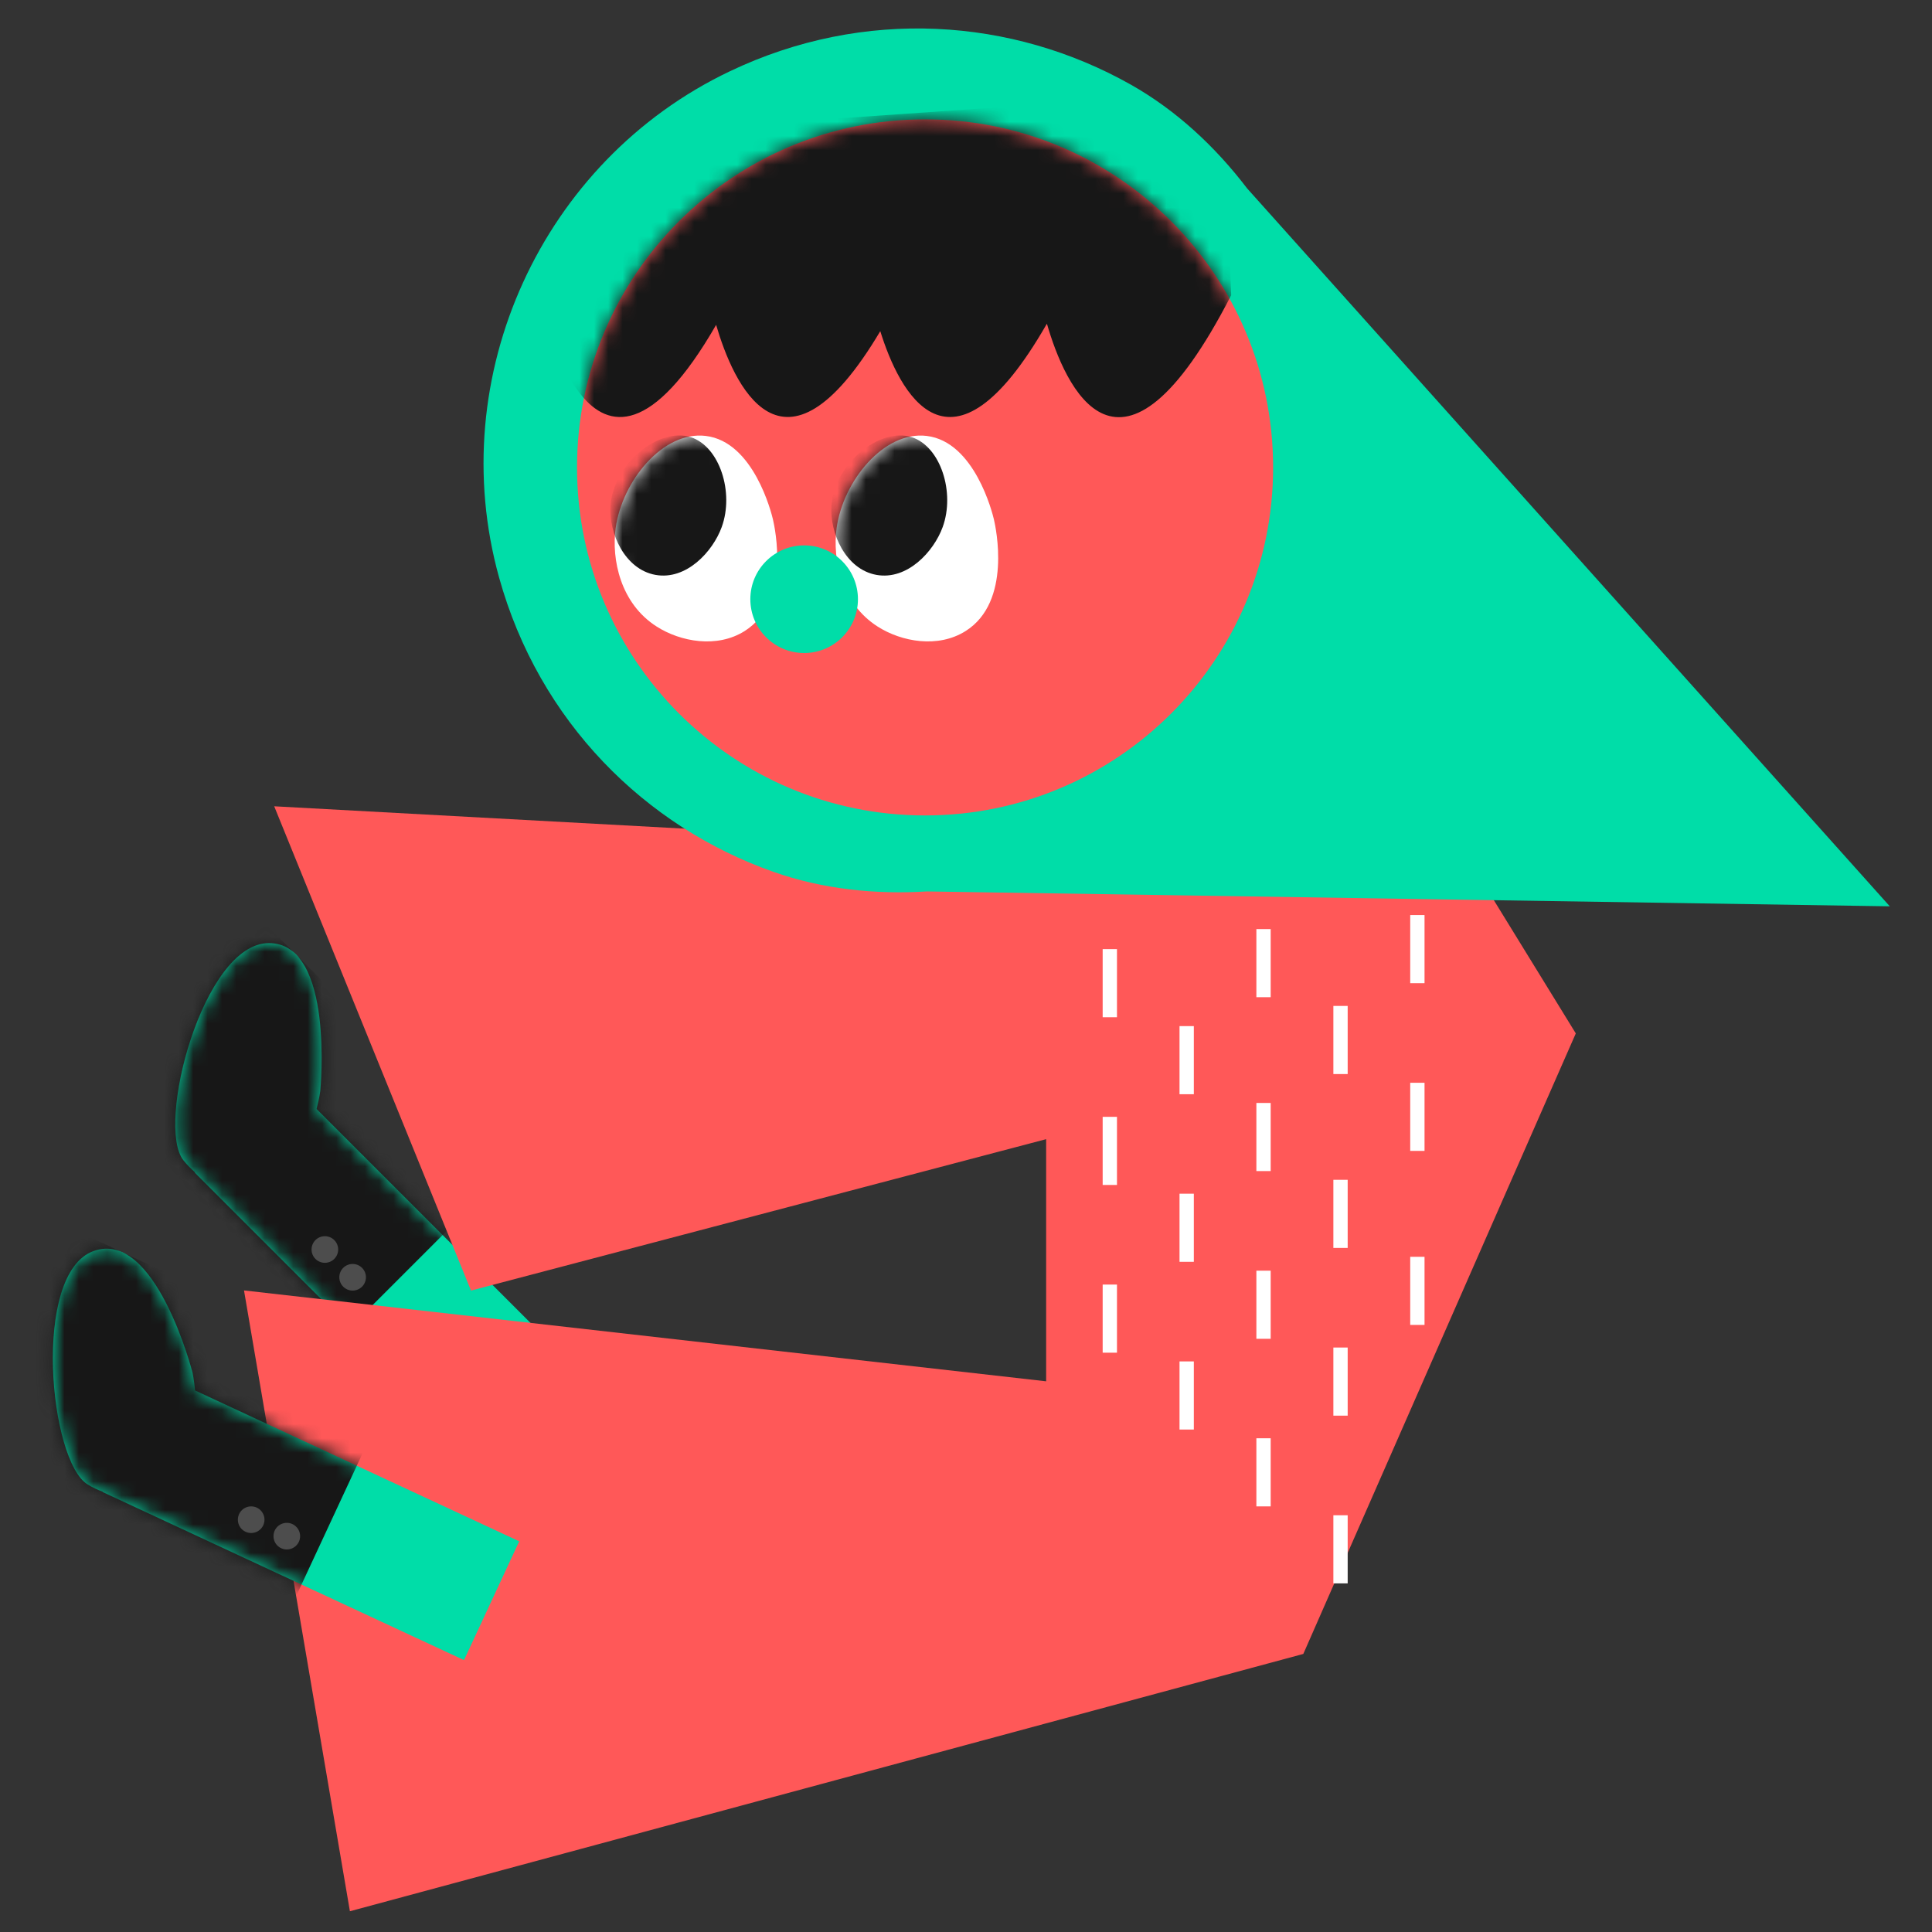 <svg width="135" height="135" viewBox="0 0 135 135" fill="none" xmlns="http://www.w3.org/2000/svg">
<rect x="0" y="0" width="135" height="135" fill="#333333" stroke="none"/>
<path d="M33.3 101.63L39.78 95.15L22.12 77.49C22.31 76.76 22.38 76.24 22.38 76.24C22.38 76.24 23.4 65.9 18.79 65.9C14.18 65.9 10.86 78.65 12.82 81.08C13.08 81.41 13.36 81.68 13.63 81.92L13.61 81.94L33.3 101.63Z" fill="#00DDA8"/>
<mask id="mask0_983_8127" style="mask-type:luminance" maskUnits="userSpaceOnUse" x="12" y="65" width="28" height="37">
<path d="M33.3 101.63L39.78 95.15L22.12 77.49C22.31 76.76 22.38 76.24 22.38 76.24C22.38 76.24 23.4 65.9 18.79 65.9C14.18 65.9 10.86 78.65 12.82 81.08C13.08 81.41 13.36 81.68 13.63 81.92L13.61 81.94L33.3 101.63Z" fill="white"/>
</mask>
<g mask="url(#mask0_983_8127)">
<path d="M13.934 103.296L35.606 81.623L13.934 59.95L-7.739 81.623L13.934 103.296Z" fill="#171717"/>
</g>
<path d="M24.64 88.32C24.127 88.32 23.71 88.736 23.71 89.25C23.71 89.763 24.127 90.18 24.64 90.18C25.154 90.18 25.57 89.763 25.57 89.25C25.57 88.736 25.154 88.32 24.64 88.32Z" fill="#4D4D4D"/>
<path d="M22.7 86.38C22.186 86.38 21.77 86.796 21.77 87.31C21.77 87.823 22.186 88.24 22.7 88.24C23.214 88.24 23.63 87.823 23.63 87.31C23.63 86.796 23.214 86.38 22.7 86.38Z" fill="#4D4D4D"/>
<path d="M91.07 115.57L110.11 72.21L84.73 30.96L77.33 59.51L19.16 56.34L32.91 90.18L73.1 79.6V96.52L17.05 90.17L24.45 133.55L91.07 115.57Z" fill="#FF5858"/>
<path d="M32.42 116.01L36.28 107.7L13.63 97.16C13.56 96.41 13.45 95.9 13.45 95.9C13.45 95.9 10.86 85.84 6.53 87.42C2.2 89 3.45 102.12 6.13 103.73C6.49 103.95 6.84 104.11 7.18 104.24V104.26L32.42 116V116.01Z" fill="#00DDA8"/>
<mask id="mask1_983_8127" style="mask-type:luminance" maskUnits="userSpaceOnUse" x="3" y="87" width="34" height="30">
<path d="M32.42 116.01L36.28 107.7L13.63 97.16C13.56 96.41 13.45 95.9 13.45 95.9C13.45 95.9 10.86 85.84 6.53 87.42C2.2 89 3.45 102.12 6.13 103.73C6.49 103.95 6.84 104.11 7.18 104.24V104.26L32.42 116V116.01Z" fill="white"/>
</mask>
<g mask="url(#mask1_983_8127)">
<path d="M14.792 124.212L27.721 96.422L-0.069 83.493L-12.998 111.283L14.792 124.212Z" fill="#171717"/>
</g>
<path d="M20.041 106.41C19.527 106.41 19.111 106.826 19.111 107.34C19.111 107.853 19.527 108.27 20.041 108.27C20.554 108.27 20.971 107.853 20.971 107.34C20.971 106.826 20.554 106.41 20.041 106.41Z" fill="#4D4D4D"/>
<path d="M17.551 105.26C17.037 105.26 16.621 105.676 16.621 106.19C16.621 106.703 17.037 107.12 17.551 107.12C18.064 107.12 18.481 106.703 18.481 106.19C18.481 105.676 18.064 105.26 17.551 105.26Z" fill="#4D4D4D"/>
<path d="M99.04 92.58V87.82" stroke="white" stroke-miterlimit="10"/>
<path d="M93.67 87.2V82.44" stroke="white" stroke-miterlimit="10"/>
<path d="M88.29 81.83V77.07" stroke="white" stroke-miterlimit="10"/>
<path d="M82.92 76.46V71.7" stroke="white" stroke-miterlimit="10"/>
<path d="M77.55 71.08V66.32" stroke="white" stroke-miterlimit="10"/>
<path d="M93.67 98.92V94.16" stroke="white" stroke-miterlimit="10"/>
<path d="M88.29 93.55V88.79" stroke="white" stroke-miterlimit="10"/>
<path d="M82.92 88.17V83.41" stroke="white" stroke-miterlimit="10"/>
<path d="M77.55 82.8V78.04" stroke="white" stroke-miterlimit="10"/>
<path d="M93.67 110.64V105.88" stroke="white" stroke-miterlimit="10"/>
<path d="M88.29 105.26V100.5" stroke="white" stroke-miterlimit="10"/>
<path d="M99.04 68.7V63.94" stroke="white" stroke-miterlimit="10"/>
<path d="M99.04 80.42V75.66" stroke="white" stroke-miterlimit="10"/>
<path d="M93.67 75.05V70.29" stroke="white" stroke-miterlimit="10"/>
<path d="M88.29 69.68V64.92" stroke="white" stroke-miterlimit="10"/>
<path d="M82.92 99.89V95.13" stroke="white" stroke-miterlimit="10"/>
<path d="M77.55 94.52V89.76" stroke="white" stroke-miterlimit="10"/>
<path d="M64.77 62.29L132.05 63.33L87.14 13.16C84.92 10.25 82.2 7.71 79.01 5.91C70.76 1.26 60.4 0.49 50.98 4.99C37.85 11.25 30.98 26.32 34.87 40.34C37.67 50.43 45.08 57.76 54.04 60.92C57.47 62.13 61.14 62.51 64.77 62.29Z" fill="#00DDA8"/>
<path d="M64.64 8.34C51.208 8.34 40.32 19.228 40.32 32.66C40.32 46.091 51.208 56.98 64.64 56.98C78.071 56.98 88.96 46.091 88.96 32.66C88.96 19.228 78.071 8.34 64.64 8.34Z" fill="#FF5858"/>
<mask id="mask2_983_8127" style="mask-type:luminance" maskUnits="userSpaceOnUse" x="40" y="8" width="49" height="49">
<path d="M64.64 8.34C51.208 8.34 40.32 19.228 40.32 32.66C40.32 46.091 51.208 56.98 64.64 56.98C78.071 56.98 88.96 46.091 88.96 32.66C88.96 19.228 78.071 8.34 64.64 8.34Z" fill="white"/>
</mask>
<g mask="url(#mask2_983_8127)">
<path d="M85.78 14.4L74.92 7.14L51.14 8.79L40.57 20.76L37.84 20.79C37.84 20.79 41.1 38.23 50.04 22.7C51.21 26.71 54.65 34.69 61.51 23.14C62.81 27.31 66.34 34.49 73.14 22.64H73.16C74.39 26.89 78.21 35.85 86.03 20.63L85.78 14.39V14.4Z" fill="#171717"/>
</g>
<path d="M52.04 44.09C55.28 42.04 54.14 36.85 54.01 36.29C53.91 35.87 52.67 30.86 49.31 30.46C46.32 30.1 43.47 33.62 43.02 36.9C42.72 39.08 43.35 42.18 45.9 43.79C47.55 44.84 50.1 45.32 52.04 44.09Z" fill="white"/>
<mask id="mask3_983_8127" style="mask-type:luminance" maskUnits="userSpaceOnUse" x="42" y="30" width="13" height="15">
<path d="M52.04 44.09C55.28 42.04 54.14 36.85 54.01 36.29C53.91 35.87 52.67 30.86 49.31 30.46C46.32 30.1 43.47 33.62 43.02 36.9C42.72 39.08 43.35 42.18 45.9 43.79C47.55 44.84 50.1 45.32 52.04 44.09Z" fill="white"/>
</mask>
<g mask="url(#mask3_983_8127)">
<path d="M42.66 35.34C42.53 37.25 43.65 39.78 45.8 40.17C47.96 40.56 49.81 38.54 50.43 36.83C51.31 34.42 50.29 31.2 48.27 30.55C46.02 29.83 42.86 32.42 42.66 35.34Z" fill="#171717"/>
</g>
<path d="M67.48 44.09C70.719 42.04 69.579 36.85 69.45 36.29C69.35 35.87 68.109 30.86 64.749 30.46C61.76 30.1 58.91 33.62 58.459 36.9C58.16 39.08 58.789 42.18 61.34 43.79C62.989 44.84 65.54 45.32 67.48 44.09Z" fill="white"/>
<mask id="mask4_983_8127" style="mask-type:luminance" maskUnits="userSpaceOnUse" x="58" y="30" width="12" height="15">
<path d="M67.48 44.09C70.719 42.04 69.579 36.85 69.45 36.29C69.35 35.87 68.109 30.86 64.749 30.46C61.76 30.1 58.91 33.62 58.459 36.9C58.16 39.08 58.789 42.18 61.34 43.79C62.989 44.84 65.54 45.32 67.48 44.09Z" fill="white"/>
</mask>
<g mask="url(#mask4_983_8127)">
<path d="M58.099 35.34C57.969 37.25 59.09 39.78 61.239 40.17C63.4 40.56 65.249 38.54 65.87 36.83C66.749 34.42 65.73 31.2 63.709 30.55C61.459 29.83 58.3 32.42 58.099 35.34Z" fill="#171717"/>
</g>
<path d="M56.19 38.11C54.114 38.11 52.43 39.793 52.43 41.87C52.43 43.947 54.114 45.63 56.19 45.63C58.267 45.63 59.95 43.947 59.95 41.87C59.95 39.793 58.267 38.11 56.19 38.11Z" fill="#00DDA8"/>
</svg>
